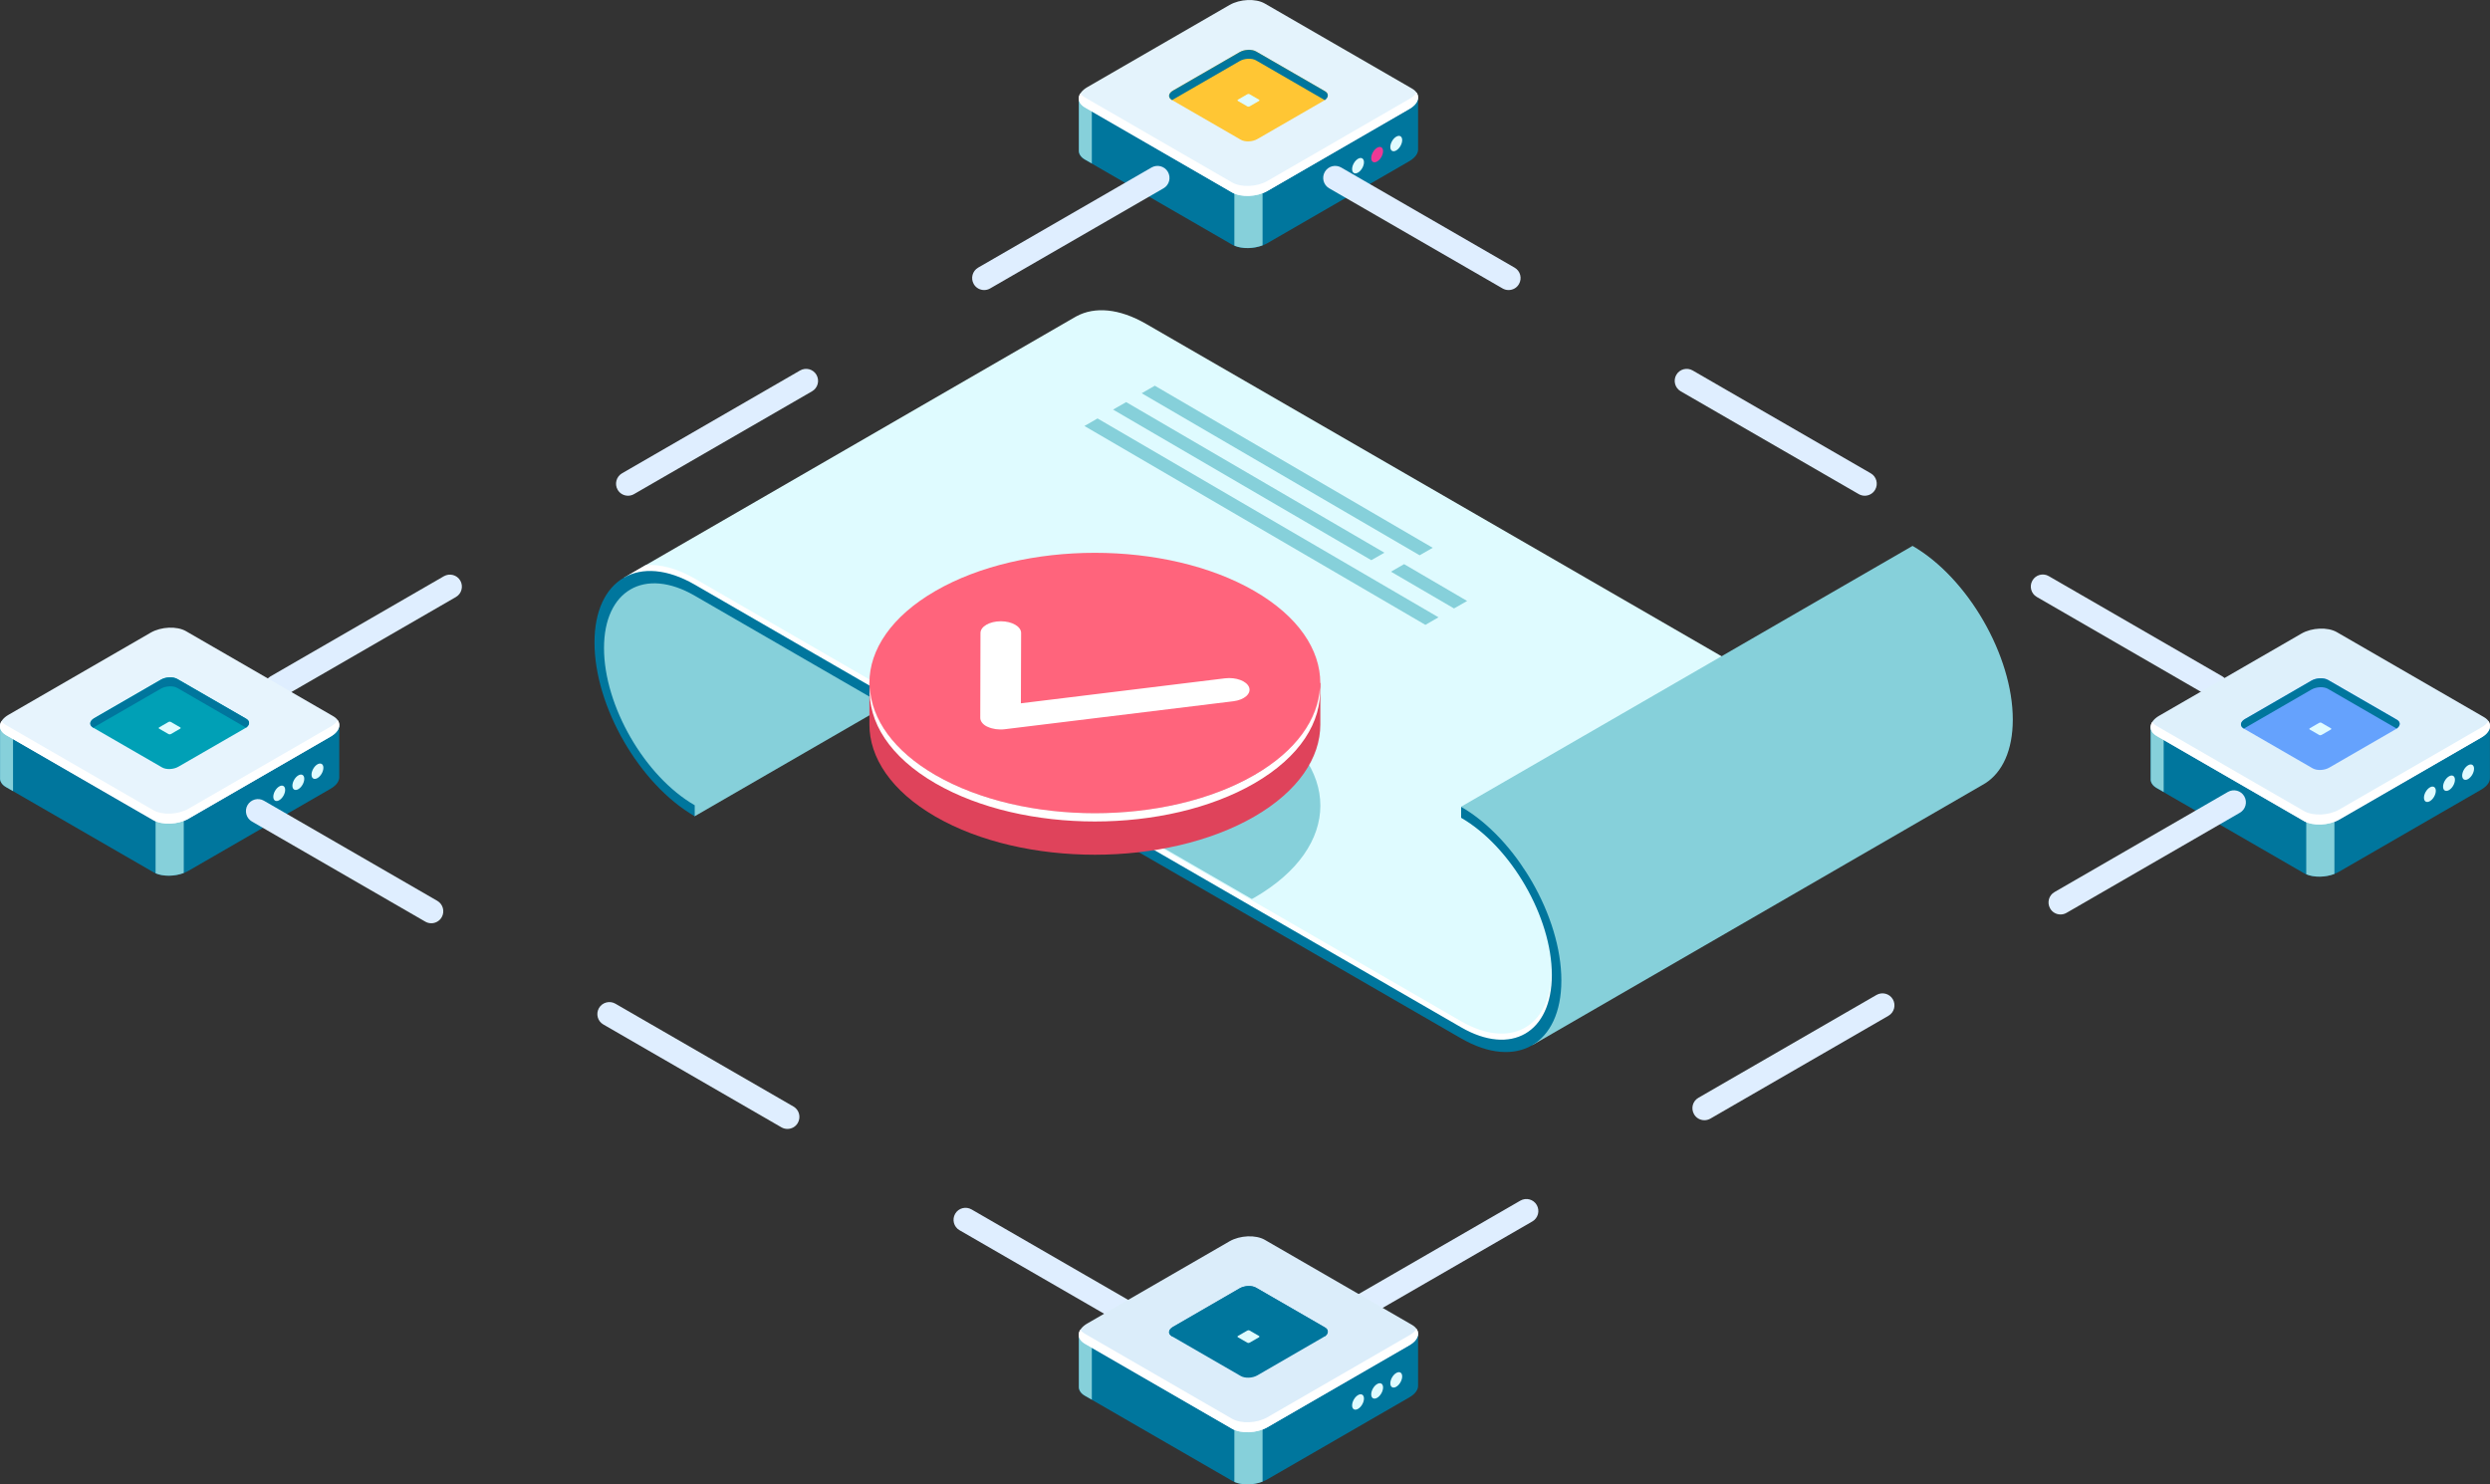 <svg width="468" height="279" viewBox="0 0 468 279" fill="none" xmlns="http://www.w3.org/2000/svg">
<rect x="0" y="0" width="468" height="279" fill="#333333" stroke="none"/>
<g clip-path="url(#clip0)">
<path d="M266.53 27.974V18.42L245.118 18.406L237.715 14.139C236.022 13.161 233.05 13.285 231.096 14.414L224.188 18.406L202.763 18.392V28.222C202.722 28.883 203.079 29.53 203.905 29.998L231.578 45.981C233.27 46.959 236.243 46.835 238.21 45.706L264.92 30.273C266.048 29.599 266.599 28.759 266.53 27.974Z" fill="#00769D"/>
<path d="M205.199 18.379H202.777V28.209C202.735 28.869 203.093 29.516 203.919 29.984L205.212 30.728V18.379H205.199Z" fill="#86D0DA"/>
<path d="M232.004 46.174C233.476 46.807 235.582 46.766 237.302 46.119V34.968H232.004V46.174Z" fill="#86D0DA"/>
<path d="M231.578 36.179L203.906 20.196C202.213 19.218 202.419 17.498 204.387 16.369L231.097 0.936C233.065 -0.193 236.023 -0.317 237.716 0.661L265.388 16.644C267.081 17.622 266.874 19.342 264.907 20.471L238.197 35.904C236.243 37.033 233.271 37.157 231.578 36.179Z" fill="#E4F3FC"/>
<path d="M264.92 18.585L238.21 34.018C236.243 35.147 233.284 35.271 231.578 34.293L203.905 18.31C203.533 18.09 203.244 17.828 203.052 17.553C202.46 18.489 202.735 19.508 203.905 20.182L231.578 36.166C233.27 37.143 236.243 37.019 238.21 35.89L264.92 20.457C266.447 19.576 266.901 18.351 266.241 17.387C265.979 17.828 265.539 18.241 264.92 18.585Z" fill="white"/>
<path d="M256.36 30.494C256.36 31.21 255.865 32.077 255.245 32.435C254.626 32.793 254.131 32.504 254.131 31.788C254.131 31.072 254.626 30.205 255.245 29.847C255.851 29.489 256.36 29.778 256.36 30.494Z" fill="#DFFBFF"/>
<path d="M259.952 28.415C259.952 29.131 259.457 29.998 258.837 30.356C258.218 30.714 257.723 30.425 257.723 29.709C257.723 28.993 258.218 28.126 258.837 27.768C259.457 27.41 259.952 27.699 259.952 28.415Z" fill="#ED3995"/>
<path d="M263.544 26.336C263.544 27.052 263.048 27.919 262.429 28.277C261.81 28.635 261.314 28.346 261.314 27.63C261.314 26.914 261.81 26.047 262.429 25.689C263.048 25.331 263.544 25.62 263.544 26.336Z" fill="#DFFBFF"/>
<path d="M233.216 26.267L220.267 18.792C219.469 18.337 219.565 17.525 220.487 17.002L232.982 9.788C233.904 9.251 235.294 9.196 236.078 9.664L249.027 17.14C249.825 17.594 249.715 18.406 248.807 18.93L236.312 26.143C235.404 26.666 234.014 26.721 233.216 26.267Z" fill="#FFC634"/>
<path d="M234.453 20.003L232.664 18.971C232.554 18.902 232.568 18.792 232.692 18.723L234.426 17.718C234.55 17.649 234.742 17.635 234.852 17.704L236.641 18.737C236.751 18.805 236.738 18.916 236.614 18.985L234.88 19.989C234.756 20.058 234.563 20.072 234.453 20.003Z" fill="#DFFBFF"/>
<path d="M220.267 18.792L220.308 18.82L220.501 18.696L232.996 11.482C233.917 10.945 235.307 10.89 236.092 11.358L248.999 18.82C249.728 18.296 249.77 17.581 249.04 17.154L236.092 9.678C235.294 9.224 233.904 9.279 232.996 9.802L220.501 17.016C219.579 17.525 219.469 18.324 220.267 18.792Z" fill="#00769D"/>
<path d="M416.535 131.336C416.15 131.336 415.765 131.24 415.407 131.033L382.822 112.2C381.735 111.581 381.377 110.19 381.996 109.116C382.615 108.029 384.005 107.657 385.078 108.29L417.664 127.11C418.751 127.729 419.109 129.12 418.489 130.194C418.077 130.923 417.32 131.336 416.535 131.336Z" fill="#DFEEFF"/>
<path d="M350.483 93.174C350.098 93.174 349.713 93.078 349.355 92.871L315.889 73.543C314.816 72.923 314.444 71.533 315.063 70.459C315.683 69.371 317.072 69.013 318.146 69.633L351.612 88.962C352.699 89.581 353.057 90.972 352.437 92.046C352.025 92.775 351.254 93.174 350.483 93.174Z" fill="#DFEEFF"/>
<path d="M283.539 54.517C283.154 54.517 282.769 54.42 282.411 54.214L249.826 35.395C248.739 34.775 248.381 33.385 249 32.311C249.619 31.223 251.009 30.865 252.082 31.485L284.668 50.304C285.755 50.924 286.113 52.314 285.493 53.388C285.081 54.118 284.324 54.517 283.539 54.517Z" fill="#DFEEFF"/>
<path d="M130.573 153.418L215.422 104.395L119.785 108.896L113.84 114.582L112.547 123.118L113.496 128.913L116.331 135.948L119.18 141.455L122.358 145.599L130.573 153.418Z" fill="#86D0DA"/>
<path d="M201.884 59.693C202.035 59.611 202.173 59.514 202.324 59.446L202.352 59.432C205.737 57.614 210.347 57.945 215.411 60.877L331.303 127.812C330.808 128.184 330.381 128.624 329.968 129.106L325.579 126.573L302.13 177.552L289.993 194.127L282.067 196.88L274.127 193.769L235.584 171.852L159.171 128.142L131.154 111.305L123.833 108.979L117.256 108.593L201.884 59.693Z" fill="#DFFBFF"/>
<path d="M293.473 183.141C293.473 183.348 293.459 183.541 293.445 183.747C293.321 177.758 291.147 171.164 287.707 165.327C287.872 165.231 288.024 165.12 288.189 165.01C291.45 170.82 293.473 177.29 293.473 183.141Z" fill="white"/>
<path d="M130.576 108.745L274.623 191.952C283.801 197.252 291.301 193.163 291.658 182.852C291.658 182.976 291.672 183.113 291.672 183.237C291.672 194.099 284.021 198.519 274.623 193.081L130.576 109.887C125.388 106.886 120.668 106.611 117.27 108.579L121.37 106.212C124.095 106.019 127.232 106.817 130.576 108.745Z" fill="white"/>
<path d="M302.129 176.409L325.577 125.417L329.967 127.95C330.146 127.743 330.325 127.537 330.517 127.344L331.302 127.798C330.806 128.17 330.38 128.61 329.967 129.092L325.577 126.559L302.129 177.538L292.428 190.782C292.634 190.19 292.813 189.557 292.964 188.909L302.129 176.409Z" fill="white"/>
<path d="M117.24 107.451L117.254 107.437L117.24 107.451Z" fill="#DFFBFF"/>
<path d="M359.469 102.605C369.859 108.607 378.308 123.255 378.308 135.246C378.308 141.042 376.34 145.172 373.134 147.223L373.079 147.251C372.886 147.375 372.693 147.485 372.501 147.595L287.969 196.467L293.143 187.106L292.537 177.758L290.9 172.499L288.409 166.896C288.409 166.896 286.345 163.069 286.207 162.973C286.084 162.89 283.153 159.09 283.153 159.09L280.304 156.117L277.208 154.134L274.635 151.615L359.469 102.605Z" fill="#86D0DA"/>
<path d="M130.575 153.418V151.353C121.176 145.929 113.525 132.671 113.525 121.809C113.525 110.947 121.176 106.528 130.575 111.966L274.621 195.173C285.011 201.176 293.46 196.288 293.46 184.284C293.46 172.279 285.011 157.645 274.621 151.642V153.707C284.02 159.145 291.671 172.389 291.671 183.251C291.671 194.113 284.02 198.532 274.621 193.094L130.575 109.887C120.185 103.885 111.736 108.772 111.736 120.763C111.736 132.782 120.185 147.416 130.575 153.418Z" fill="#00769D"/>
<path d="M203.822 80.068L267.906 117.445L270.369 116.027L206.285 78.65L203.822 80.068Z" fill="#86D0DA"/>
<path d="M269.283 102.962L217.047 72.496L214.584 73.914L266.819 104.367L269.283 102.962Z" fill="#86D0DA"/>
<path d="M260.2 103.885L211.666 75.58L209.203 76.984L257.737 105.289L260.2 103.885Z" fill="#86D0DA"/>
<path d="M263.901 106.032L261.438 107.45L273.285 114.361L275.749 112.957L263.901 106.032Z" fill="#86D0DA"/>
<path d="M467.987 146.122V136.568L446.576 136.554L439.172 132.286C437.466 131.309 434.508 131.433 432.54 132.562L425.632 136.554L404.206 136.54V146.356C404.151 147.017 404.523 147.664 405.349 148.132L433.021 164.115C434.714 165.093 437.686 164.969 439.64 163.84L466.363 148.407C467.506 147.746 468.056 146.907 467.987 146.122Z" fill="#00769D"/>
<path d="M406.654 136.526H404.232V146.342C404.177 147.003 404.548 147.65 405.374 148.118L406.667 148.861V136.526H406.654Z" fill="#86D0DA"/>
<path d="M433.461 164.322C434.933 164.955 437.052 164.914 438.759 164.267V153.115H433.461V164.322Z" fill="#86D0DA"/>
<path d="M433.033 154.327L405.361 138.343C403.668 137.366 403.875 135.645 405.842 134.516L432.566 119.084C434.52 117.955 437.492 117.831 439.198 118.808L466.871 134.792C468.563 135.769 468.357 137.49 466.389 138.619L439.652 154.052C437.698 155.18 434.726 155.304 433.033 154.327Z" fill="#DEF0FB"/>
<path d="M466.376 136.733L439.653 152.166C437.699 153.294 434.727 153.418 433.034 152.441L405.362 136.458C404.99 136.237 404.701 135.976 404.509 135.7C403.931 136.637 404.192 137.655 405.362 138.33L433.034 154.313C434.727 155.291 437.699 155.167 439.653 154.038L466.376 138.605C467.904 137.724 468.358 136.499 467.697 135.535C467.436 135.976 466.996 136.389 466.376 136.733Z" fill="white"/>
<path d="M457.817 148.641C457.817 149.357 457.322 150.224 456.703 150.582C456.083 150.94 455.588 150.651 455.588 149.935C455.588 149.219 456.083 148.352 456.703 147.994C457.308 147.636 457.817 147.925 457.817 148.641Z" fill="#DFFBFF"/>
<path d="M461.409 146.562C461.409 147.278 460.913 148.146 460.294 148.503C459.675 148.861 459.18 148.572 459.18 147.856C459.18 147.141 459.675 146.273 460.294 145.915C460.913 145.557 461.409 145.846 461.409 146.562Z" fill="#DFFBFF"/>
<path d="M465.001 144.484C465.001 145.2 464.505 146.067 463.886 146.425C463.267 146.783 462.771 146.494 462.771 145.778C462.771 145.062 463.267 144.195 463.886 143.837C464.505 143.479 465.001 143.768 465.001 144.484Z" fill="#DFFBFF"/>
<path d="M434.673 144.415L421.724 136.939C420.926 136.485 421.022 135.673 421.944 135.15L434.453 127.922C435.375 127.385 436.751 127.33 437.549 127.798L450.498 135.274C451.296 135.728 451.199 136.54 450.277 137.063L437.769 144.291C436.861 144.814 435.471 144.869 434.673 144.415Z" fill="#65A2FD"/>
<path d="M435.91 138.151L434.122 137.118C434.011 137.05 434.025 136.939 434.149 136.871L435.883 135.866C436.007 135.797 436.199 135.783 436.309 135.852L438.098 136.884C438.208 136.953 438.195 137.063 438.071 137.132L436.337 138.137C436.213 138.206 436.02 138.22 435.91 138.151Z" fill="#DFFBFF"/>
<path d="M421.723 136.939L421.765 136.953L421.943 136.829L434.452 129.602C435.374 129.078 436.75 129.01 437.548 129.478L450.456 136.939C451.185 136.416 451.226 135.7 450.497 135.274L437.548 127.798C436.75 127.344 435.36 127.399 434.452 127.922L421.943 135.15C421.035 135.673 420.925 136.471 421.723 136.939Z" fill="#00769D"/>
<path d="M254.297 248.699C253.512 248.699 252.756 248.3 252.343 247.57C251.723 246.496 252.095 245.106 253.168 244.486L285.754 225.667C286.827 225.047 288.217 225.405 288.836 226.493C289.455 227.581 289.084 228.957 288.01 229.577L255.425 248.396C255.067 248.603 254.682 248.699 254.297 248.699Z" fill="#DFEEFF"/>
<path d="M320.349 210.551C319.564 210.551 318.807 210.152 318.395 209.422C317.775 208.334 318.133 206.958 319.22 206.338L352.686 187.009C353.759 186.39 355.149 186.748 355.768 187.835C356.388 188.923 356.016 190.3 354.943 190.919L321.477 210.248C321.119 210.454 320.734 210.551 320.349 210.551Z" fill="#DFEEFF"/>
<path d="M387.28 171.88C386.496 171.88 385.739 171.48 385.326 170.751C384.707 169.663 385.065 168.286 386.152 167.667L418.737 148.848C419.81 148.228 421.2 148.586 421.819 149.674C422.439 150.761 422.067 152.138 420.994 152.757L388.409 171.577C388.051 171.783 387.666 171.88 387.28 171.88Z" fill="#DFEEFF"/>
<path d="M51.974 131.336C51.19 131.336 50.433 130.937 50.02 130.207C49.401 129.12 49.773 127.743 50.846 127.124L83.431 108.304C84.518 107.685 85.894 108.056 86.514 109.13C87.133 110.218 86.761 111.595 85.688 112.214L53.103 131.033C52.745 131.24 52.36 131.336 51.974 131.336Z" fill="#DFEEFF"/>
<path d="M118.039 93.174C117.255 93.174 116.498 92.775 116.085 92.046C115.466 90.972 115.837 89.581 116.911 88.962L150.376 69.633C151.45 69.013 152.84 69.371 153.459 70.459C154.078 71.547 153.707 72.923 152.633 73.543L119.167 92.871C118.81 93.078 118.424 93.174 118.039 93.174Z" fill="#DFEEFF"/>
<path d="M184.971 54.517C184.2 54.517 183.429 54.118 183.017 53.388C182.397 52.314 182.769 50.924 183.842 50.304L216.427 31.485C217.501 30.865 218.891 31.223 219.51 32.311C220.129 33.385 219.771 34.775 218.684 35.395L186.099 54.214C185.741 54.42 185.356 54.517 184.971 54.517Z" fill="#DFEEFF"/>
<path d="M63.766 145.943V136.389L42.355 136.375L34.951 132.107C33.259 131.13 30.287 131.254 28.333 132.383L21.425 136.375L0.013 136.361V146.177C-0.042 146.838 0.33 147.485 1.155 147.953L28.828 163.936C30.52 164.914 33.493 164.79 35.447 163.661L62.17 148.228C63.285 147.581 63.835 146.728 63.766 145.943Z" fill="#00769D"/>
<path d="M2.435 136.361H0.013V146.177C-0.042 146.838 0.33 147.485 1.155 147.953L2.449 148.696V136.361H2.435Z" fill="#86D0DA"/>
<path d="M29.242 164.143C30.715 164.776 32.82 164.735 34.54 164.088V152.937H29.242V164.143Z" fill="#86D0DA"/>
<path d="M28.815 154.148L1.142 138.165C-0.551 137.187 -0.344 135.466 1.624 134.338L28.333 118.905C30.301 117.776 33.259 117.652 34.952 118.63L62.625 134.613C64.317 135.59 64.111 137.311 62.143 138.44L35.42 153.873C33.48 155.002 30.507 155.126 28.815 154.148Z" fill="#E7F4FD"/>
<path d="M62.156 136.568L35.433 152C33.479 153.129 30.506 153.253 28.814 152.276L1.141 136.292C0.77 136.072 0.481 135.81 0.288 135.535C-0.29 136.471 -0.029 137.49 1.141 138.165L28.814 154.148C30.506 155.125 33.479 155.001 35.433 153.873L62.156 138.44C63.683 137.559 64.137 136.334 63.477 135.37C63.215 135.797 62.775 136.21 62.156 136.568Z" fill="white"/>
<path d="M53.598 148.462C53.598 149.178 53.103 150.045 52.484 150.403C51.864 150.761 51.369 150.472 51.369 149.756C51.369 149.04 51.864 148.173 52.484 147.815C53.089 147.457 53.598 147.746 53.598 148.462Z" fill="#DFFBFF"/>
<path d="M57.188 146.384C57.188 147.099 56.693 147.967 56.074 148.325C55.454 148.683 54.959 148.394 54.959 147.678C54.959 146.962 55.454 146.094 56.074 145.737C56.693 145.379 57.188 145.668 57.188 146.384Z" fill="#DFFBFF"/>
<path d="M60.782 144.305C60.782 145.02 60.287 145.888 59.667 146.246C59.048 146.604 58.553 146.315 58.553 145.599C58.553 144.883 59.048 144.015 59.667 143.658C60.287 143.313 60.782 143.602 60.782 144.305Z" fill="#DFFBFF"/>
<path d="M30.452 144.236L17.503 136.76C16.705 136.306 16.802 135.494 17.724 134.971L30.232 127.743C31.154 127.206 32.53 127.151 33.328 127.619L46.277 135.095C47.075 135.549 46.979 136.361 46.057 136.884L33.548 144.098C32.64 144.635 31.25 144.704 30.452 144.236Z" fill="#00A0B6"/>
<path d="M31.692 137.986L29.903 136.953C29.793 136.884 29.806 136.774 29.93 136.705L31.664 135.7C31.788 135.632 31.981 135.618 32.091 135.687L33.88 136.719C33.99 136.788 33.976 136.898 33.852 136.967L32.118 137.972C31.994 138.041 31.802 138.041 31.692 137.986Z" fill="#DFFBFF"/>
<path d="M17.503 136.76L17.544 136.774L17.737 136.65L30.246 129.436C31.168 128.913 32.544 128.844 33.342 129.312L46.249 136.774C46.979 136.251 47.02 135.535 46.291 135.108L33.342 127.633C32.544 127.179 31.154 127.234 30.246 127.757L17.737 134.984C16.815 135.508 16.705 136.306 17.503 136.76Z" fill="#00769D"/>
<path d="M214.061 250.351C213.675 250.351 213.29 250.255 212.932 250.048L180.347 231.229C179.26 230.609 178.902 229.219 179.522 228.145C180.141 227.057 181.531 226.699 182.604 227.319L215.189 246.138C216.276 246.758 216.634 248.148 216.015 249.222C215.602 249.938 214.831 250.351 214.061 250.351Z" fill="#DFEEFF"/>
<path d="M147.996 212.189C147.611 212.189 147.226 212.093 146.868 211.886L113.402 192.558C112.315 191.938 111.957 190.561 112.576 189.474C113.195 188.4 114.585 188.028 115.659 188.648L149.125 207.977C150.212 208.596 150.569 209.986 149.95 211.06C149.537 211.79 148.781 212.189 147.996 212.189Z" fill="#DFEEFF"/>
<path d="M81.064 173.532C80.678 173.532 80.293 173.436 79.935 173.229L47.35 154.41C46.277 153.79 45.905 152.4 46.524 151.326C47.144 150.252 48.533 149.867 49.607 150.5L82.192 169.319C83.265 169.939 83.637 171.329 83.018 172.403C82.605 173.119 81.848 173.532 81.064 173.532Z" fill="#DFEEFF"/>
<path d="M266.53 260.346V250.792L245.118 250.778L237.715 246.51C236.022 245.533 233.05 245.657 231.096 246.785L224.188 250.764L202.763 250.75V260.566C202.722 261.227 203.079 261.874 203.905 262.342L231.578 278.325C233.27 279.303 236.243 279.179 238.21 278.05L264.934 262.617C266.048 261.97 266.599 261.131 266.53 260.346Z" fill="#00769D"/>
<path d="M205.199 250.75H202.777V260.566C202.735 261.227 203.093 261.874 203.919 262.342L205.212 263.085V250.75H205.199Z" fill="#86D0DA"/>
<path d="M232.004 278.546C233.476 279.179 235.582 279.138 237.302 278.491V267.339H232.004V278.546Z" fill="#86D0DA"/>
<path d="M231.578 268.551L203.906 252.568C202.213 251.59 202.419 249.869 204.387 248.74L231.097 233.308C233.065 232.179 236.023 232.055 237.716 233.032L265.388 249.016C267.081 249.993 266.874 251.714 264.907 252.843L238.183 268.276C236.243 269.404 233.271 269.528 231.578 268.551Z" fill="#DBEDFA"/>
<path d="M264.922 250.957L238.198 266.389C236.231 267.518 233.272 267.642 231.566 266.665L203.893 250.681C203.521 250.461 203.232 250.2 203.04 249.924C202.462 250.86 202.723 251.879 203.893 252.554L231.566 268.537C233.258 269.515 236.231 269.391 238.198 268.262L264.922 252.829C266.449 251.948 266.903 250.723 266.243 249.759C265.981 250.2 265.541 250.613 264.922 250.957Z" fill="white"/>
<path d="M256.36 262.865C256.36 263.581 255.865 264.448 255.245 264.806C254.626 265.164 254.131 264.875 254.131 264.159C254.131 263.443 254.626 262.576 255.245 262.218C255.851 261.86 256.36 262.149 256.36 262.865Z" fill="#DFFBFF"/>
<path d="M259.952 260.786C259.952 261.502 259.457 262.37 258.837 262.728C258.218 263.085 257.723 262.796 257.723 262.08C257.723 261.365 258.218 260.497 258.837 260.139C259.457 259.781 259.952 260.071 259.952 260.786Z" fill="#DFFBFF"/>
<path d="M263.544 258.708C263.544 259.423 263.048 260.291 262.429 260.649C261.81 261.007 261.314 260.718 261.314 260.002C261.314 259.286 261.81 258.418 262.429 258.061C263.048 257.703 263.544 257.992 263.544 258.708Z" fill="#DFFBFF"/>
<path d="M233.216 258.639L220.267 251.163C219.469 250.709 219.565 249.897 220.487 249.374L232.982 242.146C233.904 241.609 235.294 241.554 236.078 242.022L249.027 249.497C249.825 249.952 249.715 250.764 248.807 251.287L236.312 258.515C235.404 259.038 234.014 259.093 233.216 258.639Z" fill="#00769D"/>
<path d="M234.453 252.375L232.664 251.342C232.554 251.273 232.568 251.163 232.692 251.095L234.426 250.09C234.55 250.021 234.742 250.007 234.852 250.076L236.641 251.108C236.751 251.177 236.738 251.287 236.614 251.356L234.88 252.361C234.756 252.43 234.563 252.444 234.453 252.375Z" fill="#DFFBFF"/>
<path d="M220.267 251.163L220.308 251.191L220.501 251.067L232.996 243.853C233.917 243.316 235.307 243.261 236.092 243.729L248.999 251.191C249.728 250.668 249.77 249.952 249.04 249.525L236.092 242.05C235.294 241.595 233.904 241.65 232.996 242.174L220.501 249.401C219.579 249.897 219.469 250.695 220.267 251.163Z" fill="#00769D"/>
<path d="M235.281 168.975L235.749 168.727C252.303 159.173 252.303 143.671 235.749 134.117C219.194 124.563 192.375 124.563 175.821 134.117C175.463 134.324 175.16 134.544 174.83 134.75C176.578 135.301 178.38 136.1 180.238 137.173L235.281 168.975Z" fill="#86D0DA"/>
<path d="M248.16 136.168V128.376H245.917C243.894 124.907 240.537 121.631 235.748 118.863C219.194 109.309 192.375 109.309 175.82 118.863C171.032 121.631 167.674 124.907 165.651 128.376H163.408V136.113C163.381 142.391 167.509 148.683 175.82 153.487C192.361 163.041 219.194 163.041 235.748 153.487C244.018 148.696 248.16 142.432 248.16 136.168Z" fill="#DF435B"/>
<path d="M235.748 145.681C219.193 155.236 192.374 155.236 175.82 145.681C159.266 136.127 159.266 120.626 175.82 111.071C192.36 101.517 219.193 101.517 235.748 111.071C252.288 120.626 252.288 136.127 235.748 145.681Z" fill="#FF647C"/>
<path d="M235.748 145.682C219.194 155.236 192.374 155.236 175.82 145.682C167.894 141.097 163.807 135.15 163.477 129.147C163.119 135.673 167.206 142.254 175.82 147.237C192.36 156.791 219.194 156.791 235.748 147.237C244.362 142.254 248.449 135.673 248.091 129.147C247.761 135.15 243.674 141.097 235.748 145.682Z" fill="white"/>
<path d="M185.357 136.485C184.641 136.072 184.242 135.508 184.242 134.916L184.283 118.974C184.283 117.762 185.99 116.771 188.109 116.771C190.214 116.771 191.921 117.762 191.921 118.974L191.879 132.19L230.244 127.495C232.308 127.248 234.331 128.005 234.771 129.189C235.212 130.373 233.891 131.543 231.827 131.804L188.852 137.063C187.724 137.201 186.554 137.036 185.66 136.623L185.357 136.485Z" fill="white"/>
</g>
<defs>
<clipPath id="clip0">
<rect width="468" height="279" fill="white"/>
</clipPath>
</defs>
</svg>
